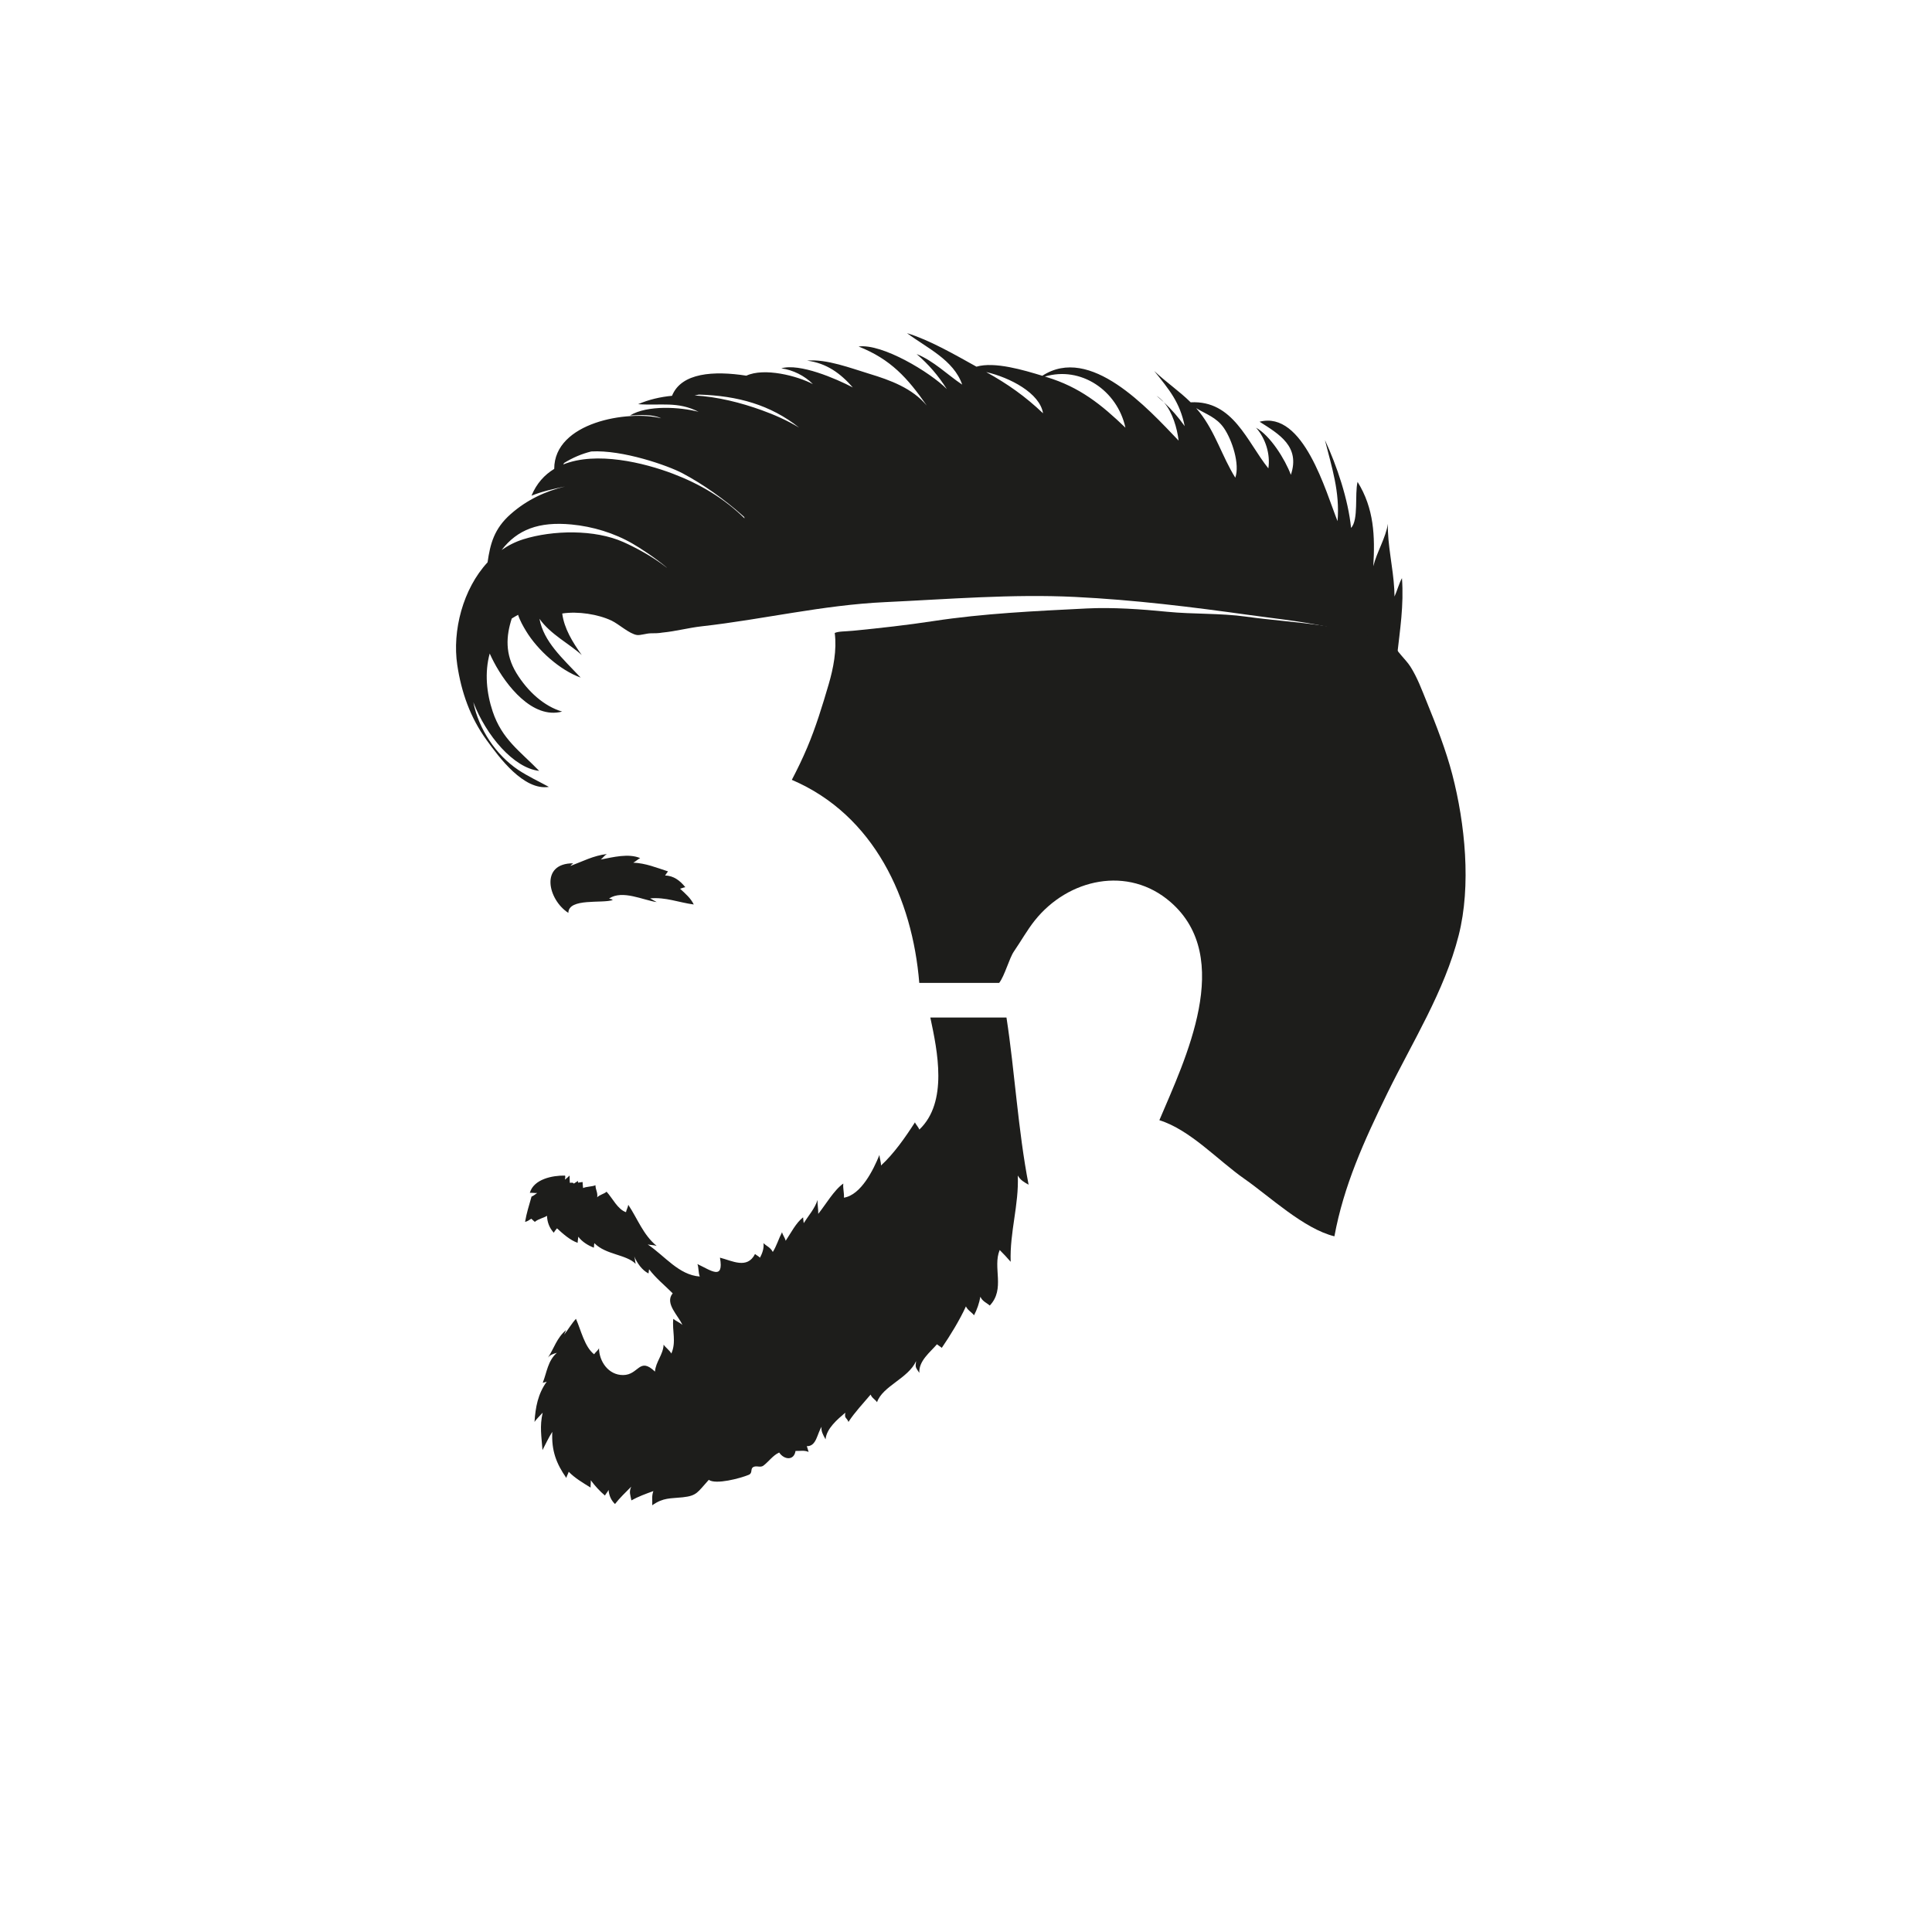 <?xml version="1.0" encoding="utf-8"?>
<!-- Generator: Adobe Illustrator 24.3.0, SVG Export Plug-In . SVG Version: 6.00 Build 0)  -->
<svg version="1.1" id="_x2014_ÎÓÈ_1" xmlns="http://www.w3.org/2000/svg" xmlns:xlink="http://www.w3.org/1999/xlink" x="0px"
	 y="0px" viewBox="0 0 800 800" style="enable-background:new 0 0 800 800;" xml:space="preserve">
<style type="text/css">
	.st0{fill:transparent;}
	.st1{fill:#1D1D1B;}
</style>
<rect class="st0" width="800" height="800"/>
<g>
	<g>
		<path class="st1" d="M478.9,163.92c1.05,0.86,2.04,1.73,3,2.61C481.01,165.5,480.02,164.61,478.9,163.92z"/>
		<path class="st1" d="M580.52,239.39c-1.27,2.35-1.94,5.06-3.08,7.62c-0.01-1-0.04-2-0.1-3.01c-0.5-9.09-2.88-18.66-2.65-27.12
			c-0.86,5.86-4.59,11.68-6.03,17.58c0.72-12.45,0.35-23.87-6.52-34.93c-1.25,5.17,0.49,15.66-2.69,19.08
			c-1.21-11.89-5.84-25.64-10.83-36.41c2.89,11.48,6.24,21.45,5.23,33.6c-4.88-12.14-14.09-45.89-32.28-41.17
			c8.16,5.17,16.89,10.27,12.95,21.98c-2.43-6.49-8.54-16.24-14.42-19.51c3.91,4.39,5.99,10.91,5.1,16.84
			c-8.82-10.94-14.56-28.27-32.17-27.35c-4.74-4.69-10.12-8.27-15.1-12.99c6.3,7.85,10.61,12.96,12.63,22.86
			c-2.67-3.74-5.43-6.94-8.66-9.93c3.66,4.22,5.53,10.81,6.14,15.92C475.19,169,451.46,142.7,431.6,155.6
			c-7.48-2.28-19.72-5.99-27.27-3.77c-8.96-4.97-19.36-11.01-28.76-13.88c8.1,6.05,19.36,11.08,22.85,21.31
			c-6.05-4.03-11.78-9.82-18.87-12.66c5.18,4.51,8.8,8.74,12.51,14.5c-6.86-6.93-26.75-18.93-36.53-17.62
			c13.38,5.32,20.29,13.06,28.23,24.46c-6-7.2-15.09-10.52-23.76-13.15c-7.66-2.32-17.74-6.23-25.8-5.46
			c8.04,1.04,13.78,5.22,18.93,11.1c-7.01-3.67-22.03-10.13-29.6-7.91c4.78,0.65,9.69,3.07,13.08,6.54
			c-6.47-3.44-20.15-6.94-27.56-3.5c-13.48-2.09-26.92-1.26-30.78,8.33c-4.85,0.46-9.58,1.55-14.03,3.47
			c9.45,0.67,16.32-1.27,25.03,3.16c-7.69-1.99-21.14-2.86-28.4,1.5c4.27-0.07,9.14-0.63,12.9,1.18
			c-13.72-3.46-44.29,1.63-44.28,20.96c-4.01,2.43-7.3,6-9.41,11.09c4.51-1.82,9.15-2.8,13.87-3.8c-8.1,1.98-15.68,5.43-22.46,11.4
			c-6.93,6.1-8.5,12.38-9.6,20c-10.26,11.07-14.65,28.42-12.55,42.47c1.69,11.3,5.35,21.76,12.16,31.15
			c5.2,7.17,15.35,20.98,25.78,19.37c-3.93-2.17-8.62-4.33-12.65-7.02c-9.25-6.17-16.43-16.89-18.64-28.08
			c5.29,13.84,16.73,27.32,27.27,28.46c-8.07-8.3-15.37-13.04-19.25-24.58c-2.56-7.64-3.39-16.18-1.23-24.01
			c0.55,1.24,1.14,2.43,1.72,3.53c5.07,9.67,16.02,23.77,28.26,20.51c-7.39-2.17-14.21-8.22-18.93-15.96
			c-4.75-7.8-4.3-15.28-1.92-22.58c0.87-0.55,1.74-1.05,2.62-1.52c0.77,2.41,2.13,4.79,3.3,6.71c4.77,7.89,14.01,16.21,22.61,19.27
			c-7.66-8.12-15.3-14.86-17.06-24.36c4.45,6.41,12.45,10.4,17.51,15.03c-3.79-5.3-7.31-11.05-8.08-17.2
			c6.46-1.01,14.85,0.3,20.43,2.95c3.01,1.43,7.44,5.55,10.57,5.96c1.34,0.18,3.96-0.71,5.68-0.71c1.66,0,3.25-0.02,4.79-0.3
			c5.52-0.52,10.79-1.99,16.38-2.61c25.46-2.86,49.9-8.79,75.84-10c26.11-1.22,52.69-3.43,78.68-2.15
			c24.55,1.21,48.26,4.14,72.15,7.48c19.76,2.76,45.02,4.53,61.2,16.6C579.69,260.87,581.35,250.62,580.52,239.39z M216.67,223.31
			c-3.26,1.03-6.25,2.54-8.96,4.44c6.52-8.46,15.41-11.87,28.96-10.57c8.71,0.83,17.64,3.5,25.33,7.97
			c2.85,1.65,8.92,5.52,14.09,9.85c-0.02,0-0.04,0.01-0.06,0.01c-6.04-4.74-13.3-8.49-17.84-10.53
			C246.27,219.13,228.84,219.49,216.67,223.31z M278.7,196.18c-12.09-4.6-31.73-9.39-45.5-3.85c0.12-0.22,0.26-0.43,0.4-0.63
			c3.63-2.25,7.39-3.81,11.24-4.76c12.88-0.75,31.67,5.78,37.84,9.07c8.54,4.55,17.19,10.69,24.67,17.33
			c0.28,0.25,0.54,0.49,0.81,0.73c0.05,0.2,0.1,0.39,0.15,0.59C299.81,206.32,289.86,200.43,278.7,196.18z M315.33,169.82
			c-8.48-3.05-18.12-5.54-27.71-6.07c0.59-0.13,1.19-0.25,1.79-0.36c16.02,0.46,29.66,4.25,41.49,13.68
			C326,174.09,320.61,171.72,315.33,169.82z M408.36,154.06c9.83,2.26,22.23,8.72,23.54,17.07
			C424.52,164.11,417.23,158.97,408.36,154.06z M433.33,156.13c-0.22-0.06-0.44-0.13-0.67-0.2c14.82-4.45,29.99,5.68,33.36,21.17
			C456.12,167.58,447.09,160.27,433.33,156.13z M511.51,197.8c-5.46-8.74-8.25-18.83-14.81-27.13c-0.46-0.58-0.93-1.13-1.4-1.67
			c3.94,2.46,8.43,3.74,11.55,8.32C510.17,182.18,513.47,192.18,511.51,197.8z"/>
		<path class="st1" d="M232.01,192.84c-0.17,0.08-0.34,0.16-0.51,0.25c0.2-0.14,0.4-0.27,0.59-0.41
			C232.07,192.73,232.04,192.78,232.01,192.84z"/>
	</g>
	<g>
		<path class="st1" d="M576.62,265.32c0.05,0.27,0.13,0.55,0.22,0.82l0.23-1.63C576.79,264.74,576.56,265.01,576.62,265.32z"/>
		<path class="st1" d="M601.35,320.63c-2.55-9.81-6.67-20.45-10.56-29.97c-2.04-4.99-3.87-10.07-6.8-14.67
			c-1.95-3.07-6.01-6.37-7.16-9.86l-0.17,1.19c-17.32-9.03-40.36-9.14-60.67-11.98c-10.63-1.49-22.05-0.96-32.67-2.02
			c-10.81-1.08-22.64-1.9-33.33-1.37c-21.55,1.08-42.87,2.07-63.48,5.22c-10.91,1.67-22.24,2.93-33.19,4
			c-3.62,0.35-6.03,0.2-7.67,0.93c0.9,7.09-0.55,14.56-2.53,21.31c-2.6,8.84-5.3,17.7-8.9,26.2c-1.91,4.52-4.06,8.95-6.34,13.31
			c34.15,14.58,49.95,49.34,52.77,84.07h33.09c2.28-2.93,4.15-10.17,6.11-13.03c2.96-4.31,5.5-8.89,8.63-12.81
			c13.84-17.35,38.68-22.85,56.19-7.65c26.65,23.12,6.05,65.17-4.6,90.35c12.81,4,24.18,16.58,35.25,24.31
			c10.51,7.35,24.62,20.69,37.23,23.77c3.86-20.93,12.18-39.3,21.93-59.27c10.43-21.34,23.62-42.12,29.52-65.33
			C609.26,366.69,606.65,340.99,601.35,320.63z"/>
		<path class="st1" d="M577.33,262.67l-0.26,1.84c0.3-0.25,0.67-0.47,0.85-0.65C577.42,263.04,577.34,262.66,577.33,262.67z"/>
	</g>
	<path class="st1" d="M269.24,372c6.41-0.59,11.76,1.69,18.03,2.53c-1.22-2.59-3.49-4.52-5.67-6.53c0.73-0.2,1.3-0.48,2.17-0.63
		c-2.13-2.7-4.9-4.81-8.37-4.83c0.33-0.5,0.83-1.25,1.2-1.72c-4.82-1.55-9.25-3.4-14.38-3.61c1-0.49,1.87-1.41,2.86-1.89
		c-4.81-2.04-11.13-0.4-16.31,0.59c0.78-0.58,1.56-1.72,2.51-2.27c-5.57,0.64-10.11,3.09-15.05,4.92c0.16-0.42,0.84-0.73,1.06-1.08
		c-13.82-0.04-10.46,15.04-1.95,20.53c0.05-6.29,14.13-3.8,18.4-5.33c-0.49-0.46-1.14-0.38-1.51-0.65c5.6-3.66,14.06,0.73,19.69,1.5
		C271.84,373.48,268.73,371.76,269.24,372z"/>
	<path class="st1" d="M425.92,490.55c-4.39-22.62-5.71-46.82-9.16-69.21h-31.53c2.95,13.84,7.41,35.04-4.56,46.4
		c-0.3-0.96-1.58-2.28-1.8-3.01c-3.97,6.18-8.75,13.03-14.07,17.88c0.04-1.4-0.63-3.22-0.64-4.38c-2.48,6.1-7.58,16.55-14.71,17.7
		c0.17-1.82-0.5-4.04-0.25-5.85c-3.84,2.66-7.5,9.01-10.38,12.55c0.06-1.82-0.38-3.95-0.3-5.75c-1.08,3.5-3.69,6.4-5.72,9.6
		c-0.09-0.76-0.22-1.64-0.25-2.41c-2.93,2.22-5.1,6.57-7.22,9.71c-0.26-1.18-1.27-2.48-1.5-3.56c-1.4,2.68-2.24,5.68-3.83,8.19
		c-1.08-2.03-2.53-2.32-3.86-3.66c0.28,2.28-0.56,4.33-1.45,6.03c-0.56-0.59-1.45-1.02-2.05-1.53c-3.23,6.41-9.5,2.79-14.52,1.52
		c1.7,9.52-3.66,5.33-9.33,2.65c0.57,1.46,0.33,3.55,0.97,5.16c-8.72-0.64-14.43-8.5-21.55-13.28c1.36,0.3,2.48,0.2,3.71,0.62
		c-5.62-4.64-7.79-11.06-11.76-17.03c-0.16,1.05-0.76,1.99-0.95,3.05c-3.44-1.16-5.52-5.72-8.04-8.48
		c-0.99,0.92-2.97,1.29-3.88,2.32c0.3-2.05-0.72-3.14-0.72-5c-1.38,0.62-3.82,0.52-5.12,1.17c-0.07-0.8-0.22-1.7-0.21-2.5
		c-0.08,0.01-1.91,0.21-1.81,0.31c-0.15-0.25-0.17-0.51-0.06-0.78c-0.57,0.41-1.18,0.7-1.74,1.12c-0.43-0.28-0.15-0.48-1.68-0.32
		c-0.08-0.95-0.08-2.09-0.09-3.02c-0.39,0.42-1.35,1.24-1.9,1.7c-0.06-0.23,0.32-1.61-0.07-1.67c-5.04-0.1-12.89,1.42-14.5,7.14
		c0.93-0.11,2.06,0.16,3.05,0.05c-0.94,0.62-1.31,1.07-2.34,1.5c-1.02,3.59-2.09,6.9-2.68,10.49c1-0.26,1.73-0.76,2.56-1.33
		c0.21,0.14,1.35,1.28,1.5,1.3c1.48-1.27,3.54-1.55,5.03-2.5c0.06,2.58,1,5.1,2.82,7.01c0.41-0.84,0.8-1.12,1.32-1.83
		c2.4,2.25,5.57,5.03,8.55,6c-0.04-0.78,0.23-1.75,0.27-2.53c1.46,2.01,3.89,3.57,6.42,4.55c0.15-0.65,0.02-1.23,0.23-1.87
		c4.79,4.86,13.03,4.57,17.1,8.55c-0.26-0.93-0.28-2.21-0.6-3.08c1.21,2.78,3.17,5.66,5.9,7.07c0.15-0.6,0.09-1.14,0.26-1.72
		c2.99,3.89,6.36,6.53,9.77,9.95c-3.45,4.16,2.36,9.17,4.02,13.12c-0.86-0.92-2.75-1.68-3.78-2.55c-0.53,5.04,1.35,9.41-0.8,14.36
		c-0.75-1.37-2.54-2.6-3.2-3.7c-0.16,4.15-3.29,7.14-3.58,11.18c-6.56-6.29-6.65,1.41-13.2,1.43c-6.02,0.03-9.91-5.58-9.98-11.11
		c-0.47,1.01-1.54,1.71-2.02,2.51c-3.98-3.08-5.43-10.04-7.52-14.68c-1.72,1.84-3.29,4.54-4.9,6.55c0.28-0.63,0.55-1.26,0.8-1.9
		c-3.84,3.22-5.02,7.66-7.48,11.4c0.98-1.17,1.96-1.49,3.68-1.98c-3.79,3.35-4.12,8.02-5.85,12.41c0.63-0.12,1.04-0.29,1.65-0.46
		c-3.66,5.06-4.67,10.62-5.06,16.68c0.24-0.55,2.31-2.71,3.38-3.85c-1.3,5.74-0.49,9.68-0.08,15.51c1.3-2.48,2.51-5.16,4.06-7.56
		c-0.38,7.84,1.66,13.1,5.8,19.08c0.22-0.91,0.77-1.71,1-2.56c2.49,2.6,6.03,4.69,9.07,6.55c-0.07-0.95,0.14-2.03,0.07-3.03
		c1.7,2.32,3.8,4.59,5.86,6.33c0.41-0.79,1.13-1.5,1.5-2.33c0.19,2.31,1.08,4.34,2.67,5.84c1.89-2.46,4.39-4.83,6.71-7.18
		c-1.01,2.3-0.33,3.4,0.08,5.68c2.68-1.52,6.12-2.8,9.1-3.85c-0.77,1.98-0.37,3.8-0.47,5.87c4.64-3.27,7.53-2.75,12.6-3.3
		c6-0.65,6.12-2.09,10.81-7.23c2.88,2.07,12.97-0.6,16.52-2.07c1.79-0.74,0.55-2.48,1.92-3.23c1.35-0.74,2.9,0.39,4.21-0.6
		c2.14-1.63,3.94-4.27,6.5-5.41c2.03,3.01,6.12,3.48,6.77-0.65c1.93,0.05,3.7-0.37,5.41,0.41c-0.24-0.65-0.55-2.05-0.76-2.39
		c4.05,0.12,4.23-5.12,6.15-8.03c-0.32,1.67,0.57,3.32,1.64,5.19c0.38-4.47,4.95-8.3,8.18-11.03c-0.46,2.55,0.56,1.89,1.3,3.83
		c2.57-3.99,6.07-7.63,9.17-11.33c0.61,1.52,1.97,2.07,2.66,3.16c2.3-6.7,12.89-9.8,16.18-17.02c-0.39,2.63-0.24,2.53,1.33,4.87
		c-0.28-4.98,4.49-8.53,7.3-11.83c0.58,0.5,1.43,0.96,2,1.48c3.39-4.94,7.45-11.55,10-17.18c0.71,1.64,2.55,2.52,3.35,3.7
		c1.25-2.39,2.16-5.01,2.63-7.7c0.85,1.96,2.66,2.54,3.89,3.66c6.54-6.91,1.09-15.73,4.11-23c1.62,1.6,3.09,3.18,4.55,4.88
		c-0.44-12.27,3.46-23.59,2.94-35.73C422.5,488.67,424.25,489.64,425.92,490.55z"/>
</g>
</svg>
